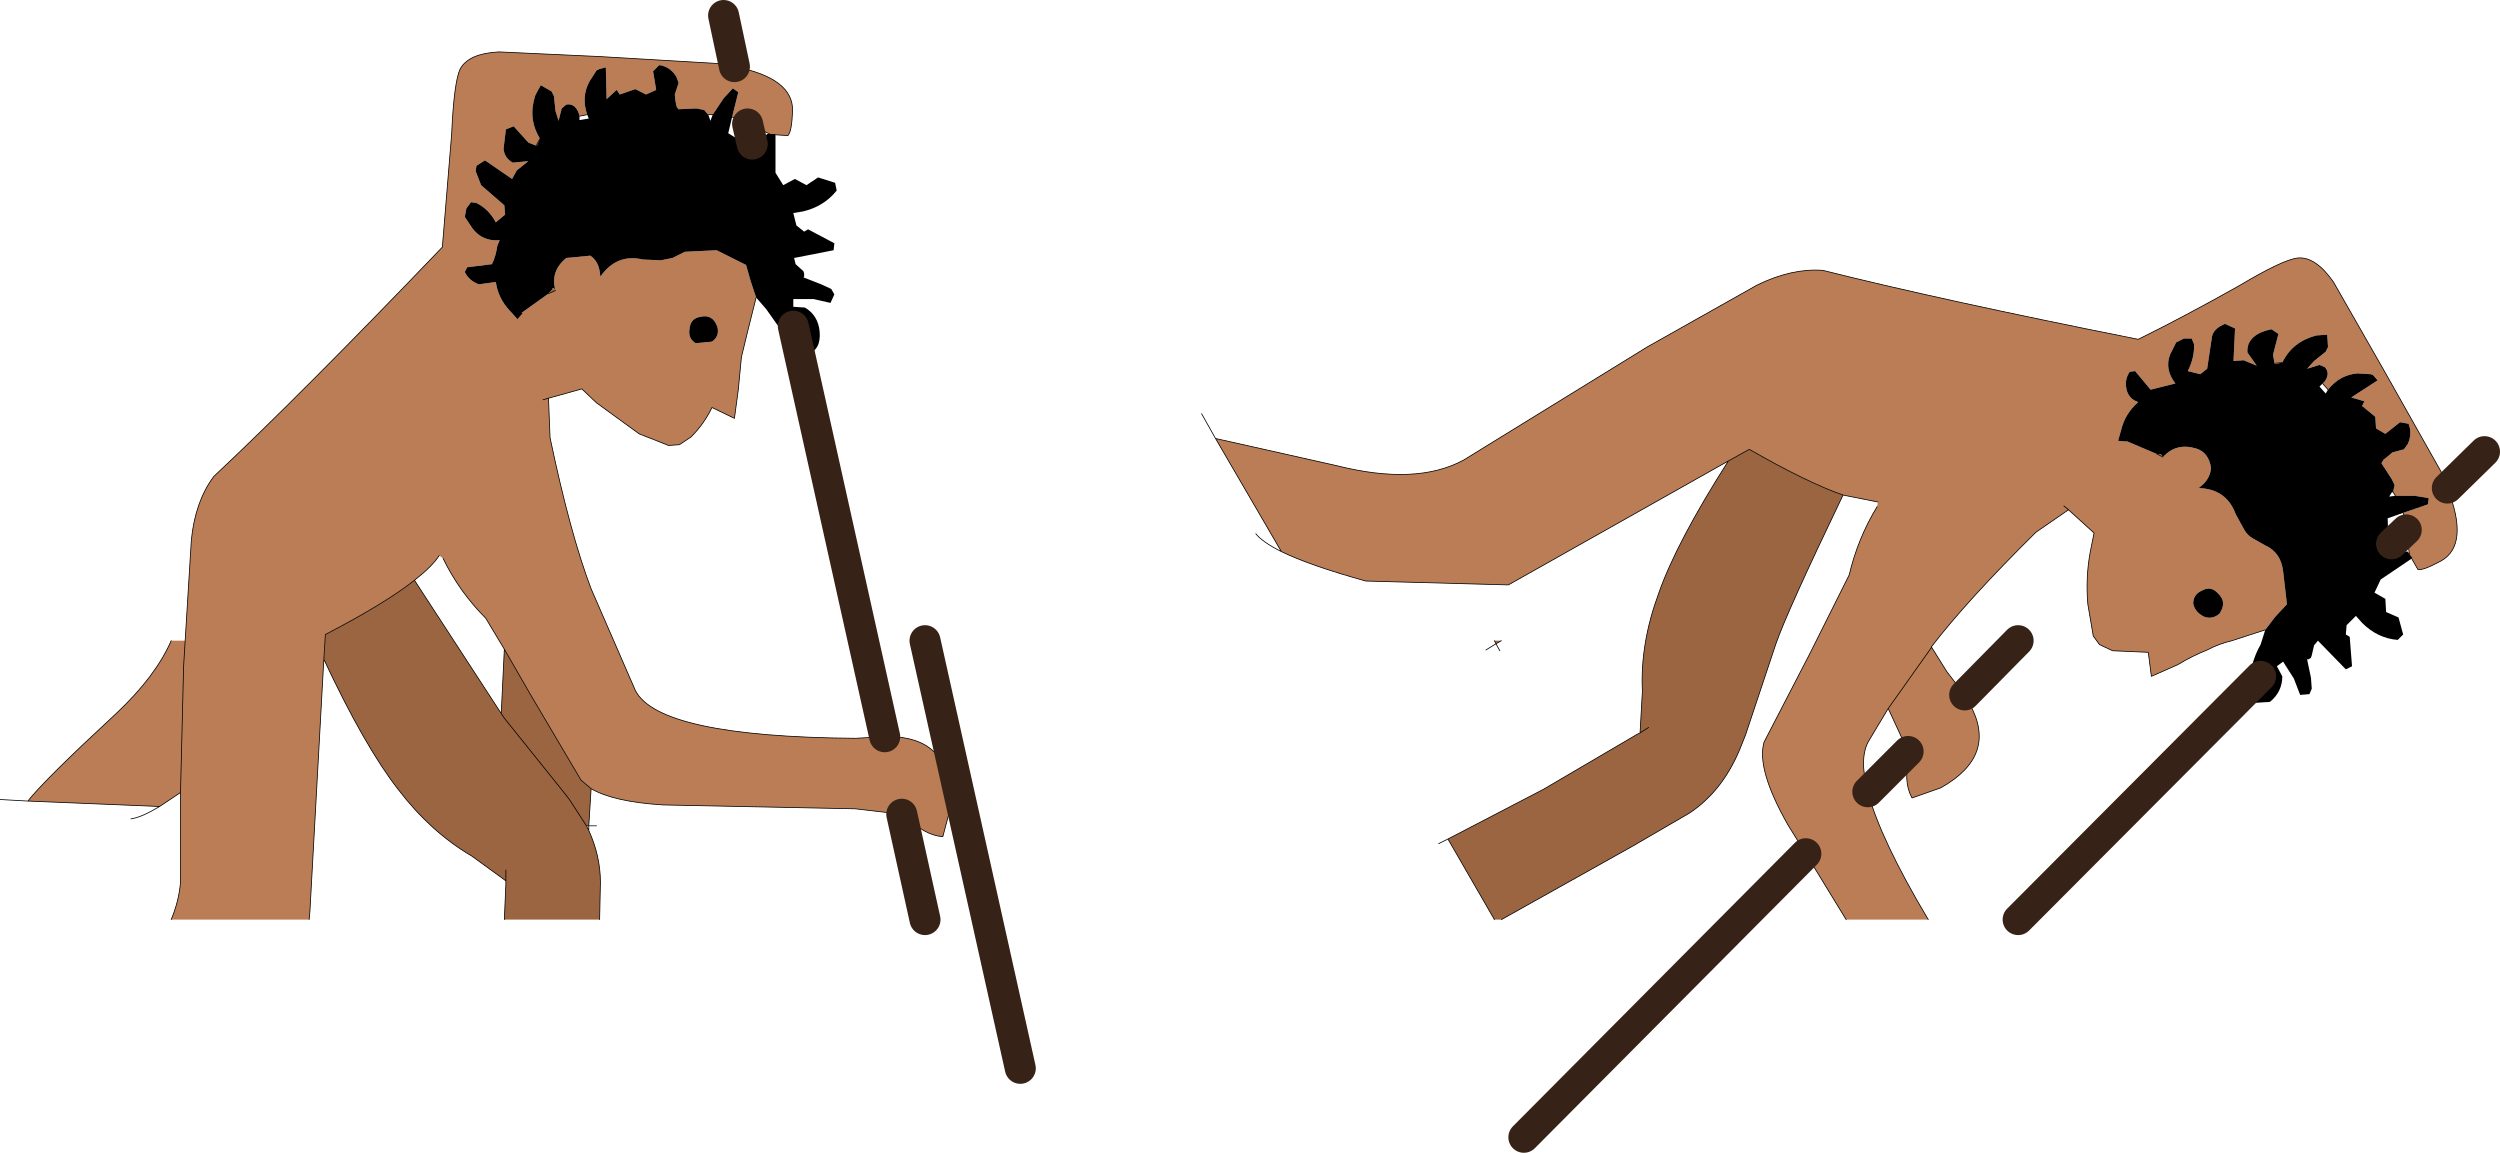 <?xml version="1.0" encoding="UTF-8" standalone="no"?>
<svg xmlns:ffdec="https://www.free-decompiler.com/flash" xmlns:xlink="http://www.w3.org/1999/xlink" ffdec:objectType="shape" height="74.4px" width="161.35px" xmlns="http://www.w3.org/2000/svg">
  <g transform="matrix(1.0, 0.0, 0.0, 1.0, 46.7, 39.35)">
    <path d="M-34.75 2.0 L-34.35 -4.5 Q-34.1 -7.0 -32.9 -8.6 -27.2 -13.95 -18.15 -23.4 L-17.55 -30.7 Q-17.4 -34.05 -17.0 -34.9 -16.45 -35.9 -14.5 -36.0 L-8.0 -35.7 -0.35 -35.25 0.7 -35.05 Q4.55 -34.3 4.45 -32.15 4.4 -30.85 4.15 -30.6 L3.35 -30.65 3.35 -30.7 3.0 -30.7 1.55 -31.35 0.55 -31.8 0.95 -33.4 0.6 -33.65 0.0 -33.0 -0.7 -31.95 -1.0 -31.95 -1.25 -32.25 -1.75 -32.35 -2.9 -32.3 -3.0 -32.4 -3.05 -32.55 -3.1 -32.8 -3.15 -33.25 -2.9 -34.0 -3.05 -34.4 Q-3.45 -35.05 -4.15 -35.15 L-4.55 -34.75 -4.35 -33.55 -5.0 -33.25 -5.7 -33.6 -6.7 -33.25 -6.9 -33.55 -7.55 -32.95 -7.6 -35.0 -8.0 -34.9 -8.2 -34.8 -8.65 -34.1 Q-9.2 -33.1 -8.8 -31.95 L-9.3 -31.85 -9.35 -32.05 Q-9.6 -32.7 -10.15 -32.6 L-10.45 -32.35 -10.65 -31.55 -10.85 -32.2 -10.95 -33.15 -11.1 -33.45 -11.8 -33.85 -12.15 -33.2 Q-12.65 -31.7 -11.85 -30.4 L-12.1 -29.95 -12.6 -30.15 -13.55 -31.2 -14.05 -31.0 -14.2 -29.75 Q-14.15 -29.15 -13.6 -28.85 L-12.6 -28.95 -13.35 -28.35 -13.65 -27.8 -15.4 -29.0 -15.95 -28.65 -16.0 -28.3 -15.65 -27.4 -14.15 -26.1 -14.1 -25.5 -14.7 -25.0 Q-15.15 -25.85 -15.95 -26.25 L-16.3 -26.3 -16.6 -25.9 -16.7 -25.35 -16.2 -24.6 Q-15.55 -23.75 -14.45 -23.85 L-14.6 -23.5 Q-14.7 -22.8 -14.95 -22.3 L-16.55 -22.1 -16.7 -21.8 Q-16.45 -21.25 -15.8 -21.0 L-14.7 -21.15 Q-14.55 -20.1 -13.8 -19.3 L-13.3 -18.75 -12.95 -19.15 -13.05 -19.15 -11.3 -20.4 -10.85 -20.6 Q-11.2 -21.85 -10.15 -22.7 L-8.6 -22.85 Q-8.1 -22.5 -8.0 -21.85 L-7.95 -21.5 Q-6.9 -23.0 -5.2 -22.6 L-4.05 -22.55 -3.3 -22.7 -2.5 -23.1 -0.45 -23.2 1.45 -22.25 1.75 -21.2 2.1 -20.15 1.55 -17.95 1.15 -16.3 0.95 -14.2 0.7 -12.35 -0.75 -13.05 Q-1.25 -12.0 -2.1 -11.15 L-2.85 -10.65 -3.55 -10.6 -5.45 -11.35 -8.2 -13.35 -9.15 -14.25 -11.3 -13.65 -11.2 -11.1 Q-9.9 -4.9 -8.55 -1.35 L-5.7 5.2 Q-4.2 8.2 8.5 8.3 L10.4 8.2 11.05 8.2 Q14.85 8.45 14.65 12.75 L14.15 14.65 Q12.9 14.55 11.7 13.25 L11.5 13.2 8.5 12.85 -3.9 12.6 Q-7.1 12.4 -8.55 11.55 L-9.2 11.0 -12.45 5.5 -14.15 2.55 -15.35 0.55 Q-17.05 -1.15 -18.1 -3.3 L-18.35 -3.5 Q-18.8 -2.8 -19.95 -1.9 -21.85 -0.4 -25.7 1.6 L-25.8 3.2 -26.7 19.5 -26.75 20.0 -35.65 20.0 Q-35.15 18.8 -35.05 17.6 L-35.05 11.8 -34.85 3.65 -34.75 2.0 -34.85 3.65 -35.05 11.8 -36.4 12.7 -44.9 12.35 Q-43.85 11.0 -39.2 6.7 -36.65 4.3 -35.65 2.0 L-34.75 2.0 M-11.65 -13.55 L-11.3 -13.65 -11.65 -13.55 M64.85 -9.6 L50.65 -1.6 41.45 -1.85 Q37.85 -2.85 36.0 -3.75 L31.75 -11.05 39.55 -9.3 Q44.7 -8.0 47.75 -9.65 L59.6 -16.95 66.7 -20.95 Q68.95 -22.05 70.95 -21.9 78.5 -20.0 91.3 -17.45 94.15 -18.85 97.8 -20.9 100.65 -22.6 101.6 -22.7 102.75 -22.8 103.9 -21.15 L107.1 -15.55 110.85 -8.9 111.25 -7.85 Q112.7 -4.2 110.85 -3.15 109.65 -2.5 109.35 -2.6 L108.95 -3.3 109.0 -3.35 108.8 -3.6 108.6 -5.15 108.4 -6.25 110.0 -6.8 110.05 -7.2 109.15 -7.35 107.9 -7.35 107.75 -7.6 107.85 -8.05 107.65 -8.45 107.0 -9.45 107.05 -9.55 107.15 -9.7 107.35 -9.85 107.7 -10.15 108.45 -10.35 108.7 -10.7 Q109.0 -11.35 108.75 -12.0 L108.2 -12.1 107.25 -11.35 106.65 -11.7 106.6 -12.45 105.75 -13.15 105.9 -13.45 105.05 -13.7 106.75 -14.8 106.45 -15.15 106.3 -15.2 105.45 -15.25 Q104.3 -15.15 103.55 -14.2 L103.2 -14.6 103.35 -14.75 Q103.7 -15.25 103.35 -15.65 L103.0 -15.8 102.2 -15.55 102.65 -16.05 103.4 -16.65 103.55 -16.95 103.5 -17.75 102.8 -17.7 Q101.25 -17.3 100.6 -15.95 L100.1 -15.9 100.0 -16.45 100.35 -17.8 99.9 -18.1 Q99.15 -17.95 98.75 -17.6 98.3 -17.2 98.35 -16.6 L98.95 -15.75 98.1 -16.1 97.45 -16.05 97.55 -18.15 96.9 -18.45 96.6 -18.3 Q96.1 -18.0 96.05 -17.55 L95.75 -15.55 95.3 -15.2 94.5 -15.4 Q94.95 -16.3 94.9 -17.15 L94.75 -17.5 94.25 -17.5 93.75 -17.25 93.35 -16.45 Q93.0 -15.5 93.7 -14.6 L93.3 -14.5 92.1 -14.2 91.1 -15.4 90.75 -15.35 Q90.4 -14.85 90.55 -14.2 90.7 -13.6 91.3 -13.4 90.45 -12.65 90.2 -11.6 L90.0 -10.9 90.55 -10.85 90.5 -10.9 92.5 -10.05 92.9 -9.85 Q93.75 -10.8 95.05 -10.4 95.85 -10.15 96.0 -9.15 95.95 -8.55 95.5 -8.1 L95.2 -7.85 Q97.0 -7.8 97.6 -6.15 L98.15 -5.15 Q98.35 -4.8 98.7 -4.6 L99.5 -4.15 Q100.5 -3.7 100.65 -2.5 L100.9 -0.35 100.15 0.45 99.5 1.3 97.35 2.0 Q96.5 2.2 95.75 2.6 94.75 3.0 93.85 3.55 L92.15 4.3 91.95 2.75 89.65 2.65 88.8 2.25 88.4 1.7 88.05 -0.35 Q87.9 -2.05 88.2 -3.7 L88.45 -4.95 86.8 -6.45 84.7 -5.0 Q80.25 -0.6 77.95 2.4 L77.95 2.45 75.15 6.4 77.95 2.45 77.95 2.4 78.95 4.0 80.1 5.5 80.4 6.05 Q82.3 9.4 78.55 11.5 L76.7 12.15 Q76.1 11.05 76.55 9.35 L76.45 9.15 75.2 6.45 75.15 6.4 73.95 8.4 Q73.25 9.5 73.85 11.75 74.65 14.8 77.75 20.0 L72.45 20.0 69.85 15.75 68.7 13.9 Q66.65 10.3 67.15 8.55 L70.1 2.85 72.65 -2.25 Q73.2 -4.6 74.45 -6.65 L74.5 -6.95 72.25 -7.4 Q69.95 -8.2 66.2 -10.35 L64.85 -9.6 M86.5 -6.7 L86.8 -6.45 86.5 -6.7 M95.45 -1.25 Q94.85 -1.0 94.85 -0.4 94.95 0.15 95.55 0.45 96.1 0.65 96.55 0.25 97.05 -0.5 96.45 -1.05 96.0 -1.55 95.45 -1.25 M-2.2 -18.1 Q-2.3 -17.5 -1.8 -17.2 L-0.75 -17.3 Q-0.25 -17.65 -0.4 -18.25 -0.7 -19.1 -1.5 -18.9 -2.15 -18.8 -2.2 -18.1" fill="#ba7d56" fill-rule="evenodd" stroke="none"/>
    <path d="M-25.8 3.2 L-25.7 1.6 Q-21.85 -0.4 -19.95 -1.9 L-14.35 6.7 -14.15 2.55 -12.45 5.5 -9.2 11.0 -8.55 11.55 -8.7 13.95 -8.85 13.95 -9.95 12.25 -10.3 11.8 -14.15 7.0 -14.35 6.7 -14.15 7.0 -10.3 11.8 -9.95 12.25 -8.85 13.95 -8.7 14.25 Q-7.95 15.9 -7.95 17.6 L-8.0 20.0 -14.15 20.0 -14.05 17.7 -14.05 17.5 -16.25 15.9 Q-18.9 14.35 -21.0 11.6 -23.15 8.85 -25.8 3.2 M64.85 -9.6 L66.2 -10.35 Q69.95 -8.2 72.25 -7.4 68.6 0.2 67.9 2.25 L65.95 8.1 65.75 8.6 Q64.6 11.65 62.3 13.15 L58.6 15.3 50.2 20.0 49.75 20.0 46.75 14.8 52.9 11.6 58.95 8.05 59.15 7.95 59.3 5.25 Q59.15 2.2 60.35 -1.05 61.5 -4.35 64.85 -9.6 M59.7 7.6 L59.15 7.95 59.7 7.6 M49.85 2.2 L49.75 2.0 50.2 2.0 49.85 2.2 M-14.05 16.8 L-14.05 17.5 -14.05 16.8" fill="#9c6541" fill-rule="evenodd" stroke="none"/>
    <path d="M-0.7 -31.95 L0.0 -33.0 0.6 -33.65 0.95 -33.4 0.55 -31.8 0.3 -30.75 1.6 -29.95 1.85 -30.05 1.9 -30.1 2.15 -30.05 2.15 -29.7 2.8 -30.7 3.0 -30.7 3.35 -30.7 3.35 -30.65 3.35 -28.2 3.85 -27.4 4.6 -27.8 5.35 -27.4 6.1 -27.9 7.2 -27.55 7.3 -27.05 Q6.45 -26.0 5.1 -25.7 L4.5 -25.6 4.7 -24.8 5.2 -24.4 5.45 -24.55 7.15 -23.65 7.1 -23.2 4.55 -22.7 4.65 -22.3 5.15 -21.85 5.2 -21.7 5.2 -21.5 5.15 -21.45 6.3 -21.0 6.95 -20.7 7.15 -20.35 6.9 -19.8 5.8 -20.05 4.5 -20.05 4.5 -19.55 5.25 -19.5 Q6.1 -19.0 6.2 -17.95 6.3 -16.75 5.4 -16.5 4.95 -16.75 4.85 -17.3 L4.8 -18.5 4.5 -18.3 4.05 -18.1 3.6 -18.2 2.75 -19.4 2.1 -20.15 1.75 -21.2 1.45 -22.25 -0.45 -23.2 -2.5 -23.1 -3.3 -22.7 -4.05 -22.55 -5.2 -22.6 Q-6.9 -23.0 -7.95 -21.5 L-8.0 -21.85 Q-8.1 -22.5 -8.6 -22.85 L-10.15 -22.7 Q-11.2 -21.85 -10.85 -20.6 -11.0 -20.9 -11.1 -20.6 L-11.3 -20.4 -13.05 -19.15 -12.95 -19.15 -13.3 -18.75 -13.8 -19.3 Q-14.55 -20.1 -14.7 -21.15 L-15.8 -21.0 Q-16.45 -21.25 -16.7 -21.8 L-16.55 -22.1 -14.95 -22.3 Q-14.7 -22.8 -14.6 -23.5 L-14.45 -23.85 Q-15.55 -23.75 -16.2 -24.6 L-16.7 -25.35 -16.6 -25.9 -16.3 -26.3 -15.95 -26.25 Q-15.15 -25.85 -14.7 -25.0 L-14.1 -25.5 -14.15 -26.1 -15.65 -27.4 -16.0 -28.3 -15.95 -28.65 -15.4 -29.0 -13.65 -27.8 -13.35 -28.35 -12.6 -28.95 -13.6 -28.85 Q-14.15 -29.15 -14.2 -29.75 L-14.05 -31.0 -13.55 -31.2 -12.6 -30.15 -12.1 -29.95 -12.05 -29.95 -11.85 -30.4 Q-12.65 -31.7 -12.15 -33.2 L-11.8 -33.85 -11.1 -33.45 -10.95 -33.15 -10.85 -32.2 -10.65 -31.55 -10.45 -32.35 -10.15 -32.6 Q-9.6 -32.7 -9.35 -32.05 L-9.3 -31.85 -9.3 -31.6 -8.7 -31.7 -8.8 -31.95 Q-9.2 -33.1 -8.65 -34.1 L-8.2 -34.8 -8.0 -34.9 -7.6 -35.0 -7.55 -32.95 -6.9 -33.55 -6.7 -33.25 -5.7 -33.6 -5.0 -33.25 -4.35 -33.55 -4.55 -34.75 -4.15 -35.15 Q-3.45 -35.05 -3.05 -34.4 L-2.9 -34.0 -3.15 -33.25 -3.1 -32.8 -3.05 -32.55 -3.0 -32.4 -2.9 -32.3 -1.75 -32.35 -1.25 -32.25 -1.0 -31.95 -0.95 -31.85 -0.85 -31.55 -0.7 -31.95 M92.5 -10.05 L90.5 -10.9 90.55 -10.85 90.0 -10.9 90.2 -11.6 Q90.45 -12.65 91.3 -13.4 90.7 -13.6 90.55 -14.2 90.4 -14.85 90.75 -15.35 L91.1 -15.4 92.1 -14.2 93.3 -14.5 93.7 -14.6 Q93.0 -15.5 93.35 -16.45 L93.75 -17.25 94.25 -17.5 94.75 -17.5 94.9 -17.15 Q94.95 -16.3 94.5 -15.4 L95.3 -15.2 95.75 -15.55 96.05 -17.55 Q96.1 -18.0 96.6 -18.3 L96.9 -18.45 97.55 -18.15 97.45 -16.05 98.1 -16.1 98.95 -15.75 98.35 -16.6 Q98.3 -17.2 98.75 -17.6 99.15 -17.95 99.9 -18.1 L100.35 -17.8 100.0 -16.45 100.1 -15.9 100.1 -15.85 100.6 -15.95 Q101.25 -17.3 102.8 -17.7 L103.5 -17.75 103.55 -16.95 103.4 -16.65 102.65 -16.05 102.2 -15.55 103.0 -15.8 103.35 -15.65 Q103.7 -15.25 103.35 -14.75 L103.2 -14.6 103.0 -14.4 103.4 -13.95 103.55 -14.2 Q104.3 -15.15 105.45 -15.25 L106.3 -15.2 106.45 -15.15 106.75 -14.8 105.05 -13.7 105.9 -13.45 105.75 -13.15 106.6 -12.45 106.65 -11.7 107.25 -11.35 108.2 -12.1 108.75 -12.0 Q109.0 -11.35 108.7 -10.7 L108.45 -10.35 107.7 -10.15 107.35 -9.85 107.15 -9.7 107.05 -9.55 107.0 -9.45 107.65 -8.45 107.85 -8.05 107.75 -7.6 107.65 -7.55 107.5 -7.3 107.9 -7.35 109.15 -7.35 110.05 -7.2 110.0 -6.8 108.4 -6.25 107.4 -5.9 107.45 -4.35 107.65 -4.25 107.7 -4.2 107.8 -3.95 107.55 -3.75 108.7 -3.75 108.8 -3.6 109.0 -3.35 108.95 -3.3 106.95 -1.95 106.55 -1.1 107.25 -0.7 107.3 0.15 108.1 0.5 108.4 1.6 108.05 1.95 Q106.75 1.85 105.75 0.85 L105.35 0.4 104.75 1.0 104.7 1.6 104.95 1.75 105.1 3.65 104.7 3.85 102.9 2.0 102.65 2.3 102.5 2.95 102.45 3.1 102.3 3.2 102.2 3.2 102.45 4.4 102.5 5.1 102.35 5.45 101.75 5.5 101.35 4.45 100.65 3.35 100.25 3.65 100.6 4.3 Q100.6 5.3 99.8 5.95 L98.15 6.05 Q98.15 5.55 98.55 5.15 L99.5 4.45 99.2 4.3 98.8 4.05 98.65 3.6 Q98.85 2.85 99.2 2.25 L99.5 1.3 100.15 0.45 100.9 -0.35 100.65 -2.5 Q100.5 -3.7 99.5 -4.15 L98.7 -4.6 Q98.35 -4.8 98.15 -5.15 L97.6 -6.15 Q97.0 -7.8 95.2 -7.85 L95.5 -8.1 Q95.95 -8.55 96.0 -9.15 95.85 -10.15 95.05 -10.4 93.75 -10.8 92.9 -9.85 L92.75 -10.05 92.5 -10.05 M95.45 -1.25 Q96.0 -1.55 96.45 -1.05 97.05 -0.5 96.55 0.25 96.1 0.65 95.55 0.45 94.95 0.15 94.85 -0.4 94.85 -1.0 95.45 -1.25 M-2.2 -18.1 Q-2.15 -18.8 -1.5 -18.9 -0.7 -19.1 -0.4 -18.25 -0.25 -17.65 -0.75 -17.3 L-1.8 -17.2 Q-2.3 -17.5 -2.2 -18.1" fill="#000000" fill-rule="evenodd" stroke="none"/>
    <path d="M-10.85 -20.6 L-11.3 -20.4 -11.1 -20.6 Q-11.0 -20.9 -10.85 -20.6 M92.5 -10.05 L92.75 -10.05 92.9 -9.85 92.5 -10.05" fill="#93633a" fill-rule="evenodd" stroke="none"/>
    <path d="M3.35 -30.65 L4.15 -30.6 Q4.4 -30.85 4.45 -32.15 4.55 -34.3 0.7 -35.05 L-0.35 -35.25 -8.0 -35.7 -14.5 -36.0 Q-16.45 -35.9 -17.0 -34.9 -17.4 -34.05 -17.55 -30.7 L-18.15 -23.4 Q-27.2 -13.95 -32.9 -8.6 -34.1 -7.0 -34.35 -4.5 L-34.75 2.0 -34.85 3.65 -35.05 11.8 -35.05 17.6 Q-35.15 18.8 -35.65 20.0 M-26.75 20.0 L-26.7 19.5 -25.8 3.2 -25.7 1.6 Q-21.85 -0.4 -19.95 -1.9 -18.8 -2.8 -18.35 -3.5 M-18.1 -3.3 Q-17.05 -1.15 -15.35 0.55 L-14.15 2.55 -12.45 5.5 -9.2 11.0 -8.55 11.55 Q-7.1 12.4 -3.9 12.6 L8.5 12.85 11.5 13.2 11.7 13.25 Q12.9 14.55 14.15 14.65 L14.65 12.75 Q14.85 8.45 11.05 8.2 L10.4 8.2 8.5 8.3 Q-4.2 8.2 -5.7 5.2 L-8.55 -1.35 Q-9.9 -4.9 -11.2 -11.1 L-11.3 -13.65 M0.55 -31.8 L1.55 -31.35 3.0 -30.7 M-12.1 -29.95 L-11.85 -30.4 M-9.3 -31.85 L-8.8 -31.95 M-1.0 -31.95 L-0.7 -31.95 M31.75 -11.05 L30.85 -12.65 M36.0 -3.75 Q34.8 -4.35 34.35 -4.9 M108.95 -3.3 L109.35 -2.6 Q109.65 -2.5 110.85 -3.15 112.7 -4.2 111.25 -7.85 L110.85 -8.9 107.1 -15.55 103.9 -21.15 Q102.75 -22.8 101.6 -22.7 100.65 -22.6 97.8 -20.9 94.15 -18.85 91.3 -17.45 78.5 -20.0 70.95 -21.9 68.95 -22.05 66.7 -20.95 L59.6 -16.95 47.75 -9.65 Q44.7 -8.0 39.55 -9.3 L31.75 -11.05 36.0 -3.75 Q37.85 -2.85 41.45 -1.85 L50.65 -1.6 64.85 -9.6 66.2 -10.35 Q69.95 -8.2 72.25 -7.4 L74.5 -6.95 M74.45 -6.65 Q73.2 -4.6 72.65 -2.25 L70.1 2.85 67.15 8.55 Q66.65 10.3 68.7 13.9 L69.85 15.75 72.45 20.0 M77.75 20.0 Q74.65 14.8 73.85 11.75 73.25 9.5 73.95 8.4 L75.15 6.4 77.95 2.45 77.95 2.4 Q80.25 -0.6 84.7 -5.0 L86.8 -6.45 M64.85 -9.6 Q61.5 -4.35 60.35 -1.05 59.15 2.2 59.3 5.25 L59.15 7.95 59.7 7.6 M100.1 -15.9 L100.6 -15.95 M103.2 -14.6 L103.55 -14.2 M107.75 -7.6 L107.9 -7.35 M108.4 -6.25 L108.6 -5.15 108.8 -3.6 M75.15 6.4 L75.2 6.45 76.45 9.15 76.55 9.35 Q76.1 11.05 76.7 12.15 L78.55 11.5 Q82.3 9.4 80.4 6.05 L80.1 5.5 78.95 4.0 77.95 2.4 M72.25 -7.4 Q68.6 0.2 67.9 2.25 L65.95 8.1 65.75 8.6 Q64.6 11.65 62.3 13.15 L58.6 15.3 50.2 20.0 M49.75 20.0 L46.75 14.8 46.15 15.1 M59.15 7.95 L58.95 8.05 52.9 11.6 46.75 14.8 M49.2 2.6 L49.85 2.2 49.75 2.0 M50.2 2.0 L49.85 2.2 50.1 2.65 M-14.15 2.55 L-14.35 6.7 -14.15 7.0 -10.3 11.8 -9.95 12.25 -8.85 13.95 -8.7 13.95 -8.55 11.55 M-14.15 20.0 L-14.05 17.7 -14.05 17.5 -16.25 15.9 Q-18.9 14.35 -21.0 11.6 -23.15 8.85 -25.8 3.2 M-14.05 17.5 L-14.05 16.8 M-8.0 20.0 L-7.95 17.6 Q-7.95 15.9 -8.7 14.25 L-8.85 13.95 M-8.7 14.25 L-8.7 13.95 -8.2 13.95 M-35.65 2.0 Q-36.65 4.3 -39.2 6.7 -43.85 11.0 -44.9 12.35 L-36.4 12.7 -35.05 11.8 M-36.4 12.7 Q-37.55 13.4 -38.25 13.5 M-44.9 12.35 L-46.7 12.25 M-14.35 6.7 L-19.95 -1.9" fill="none" stroke="#000000" stroke-linecap="round" stroke-linejoin="round" stroke-width="0.05"/>
    <path d="M4.5 -18.3 L10.4 8.2 M1.85 -30.05 L1.55 -31.35 M0.7 -35.05 L0.0 -38.35 M99.2 4.3 L83.55 20.0 M107.65 -4.25 L108.6 -5.15 M111.25 -7.85 L113.65 -10.2 M76.45 9.15 L73.85 11.75 M69.85 15.75 L51.65 34.05 M11.5 13.2 L13.0 20.0 M13.0 2.0 L19.15 29.6 M80.1 5.5 L83.55 2.0" fill="none" stroke="#362216" stroke-linecap="round" stroke-linejoin="round" stroke-width="2.0"/>
    <path d="M-11.3 -13.65 L-11.65 -13.55 M2.1 -20.15 L1.55 -17.95 1.15 -16.3 0.95 -14.2 0.7 -12.35 -0.75 -13.05 Q-1.25 -12.0 -2.1 -11.15 L-2.85 -10.65 -3.55 -10.6 -5.45 -11.35 -8.2 -13.35 -9.15 -14.25 -11.3 -13.65 M-10.85 -20.6 L-11.3 -20.4 M86.8 -6.45 L86.5 -6.7 M99.5 1.3 L97.35 2.0 Q96.5 2.2 95.75 2.6 94.75 3.0 93.85 3.55 L92.15 4.3 91.95 2.75 89.65 2.65 88.8 2.25 88.4 1.7 88.05 -0.35 Q87.9 -2.05 88.2 -3.7 L88.45 -4.95 86.8 -6.45 M92.5 -10.05 L92.9 -9.85" fill="none" stroke="#000000" stroke-linecap="round" stroke-linejoin="round" stroke-width="0.05"/>
  </g>
</svg>
